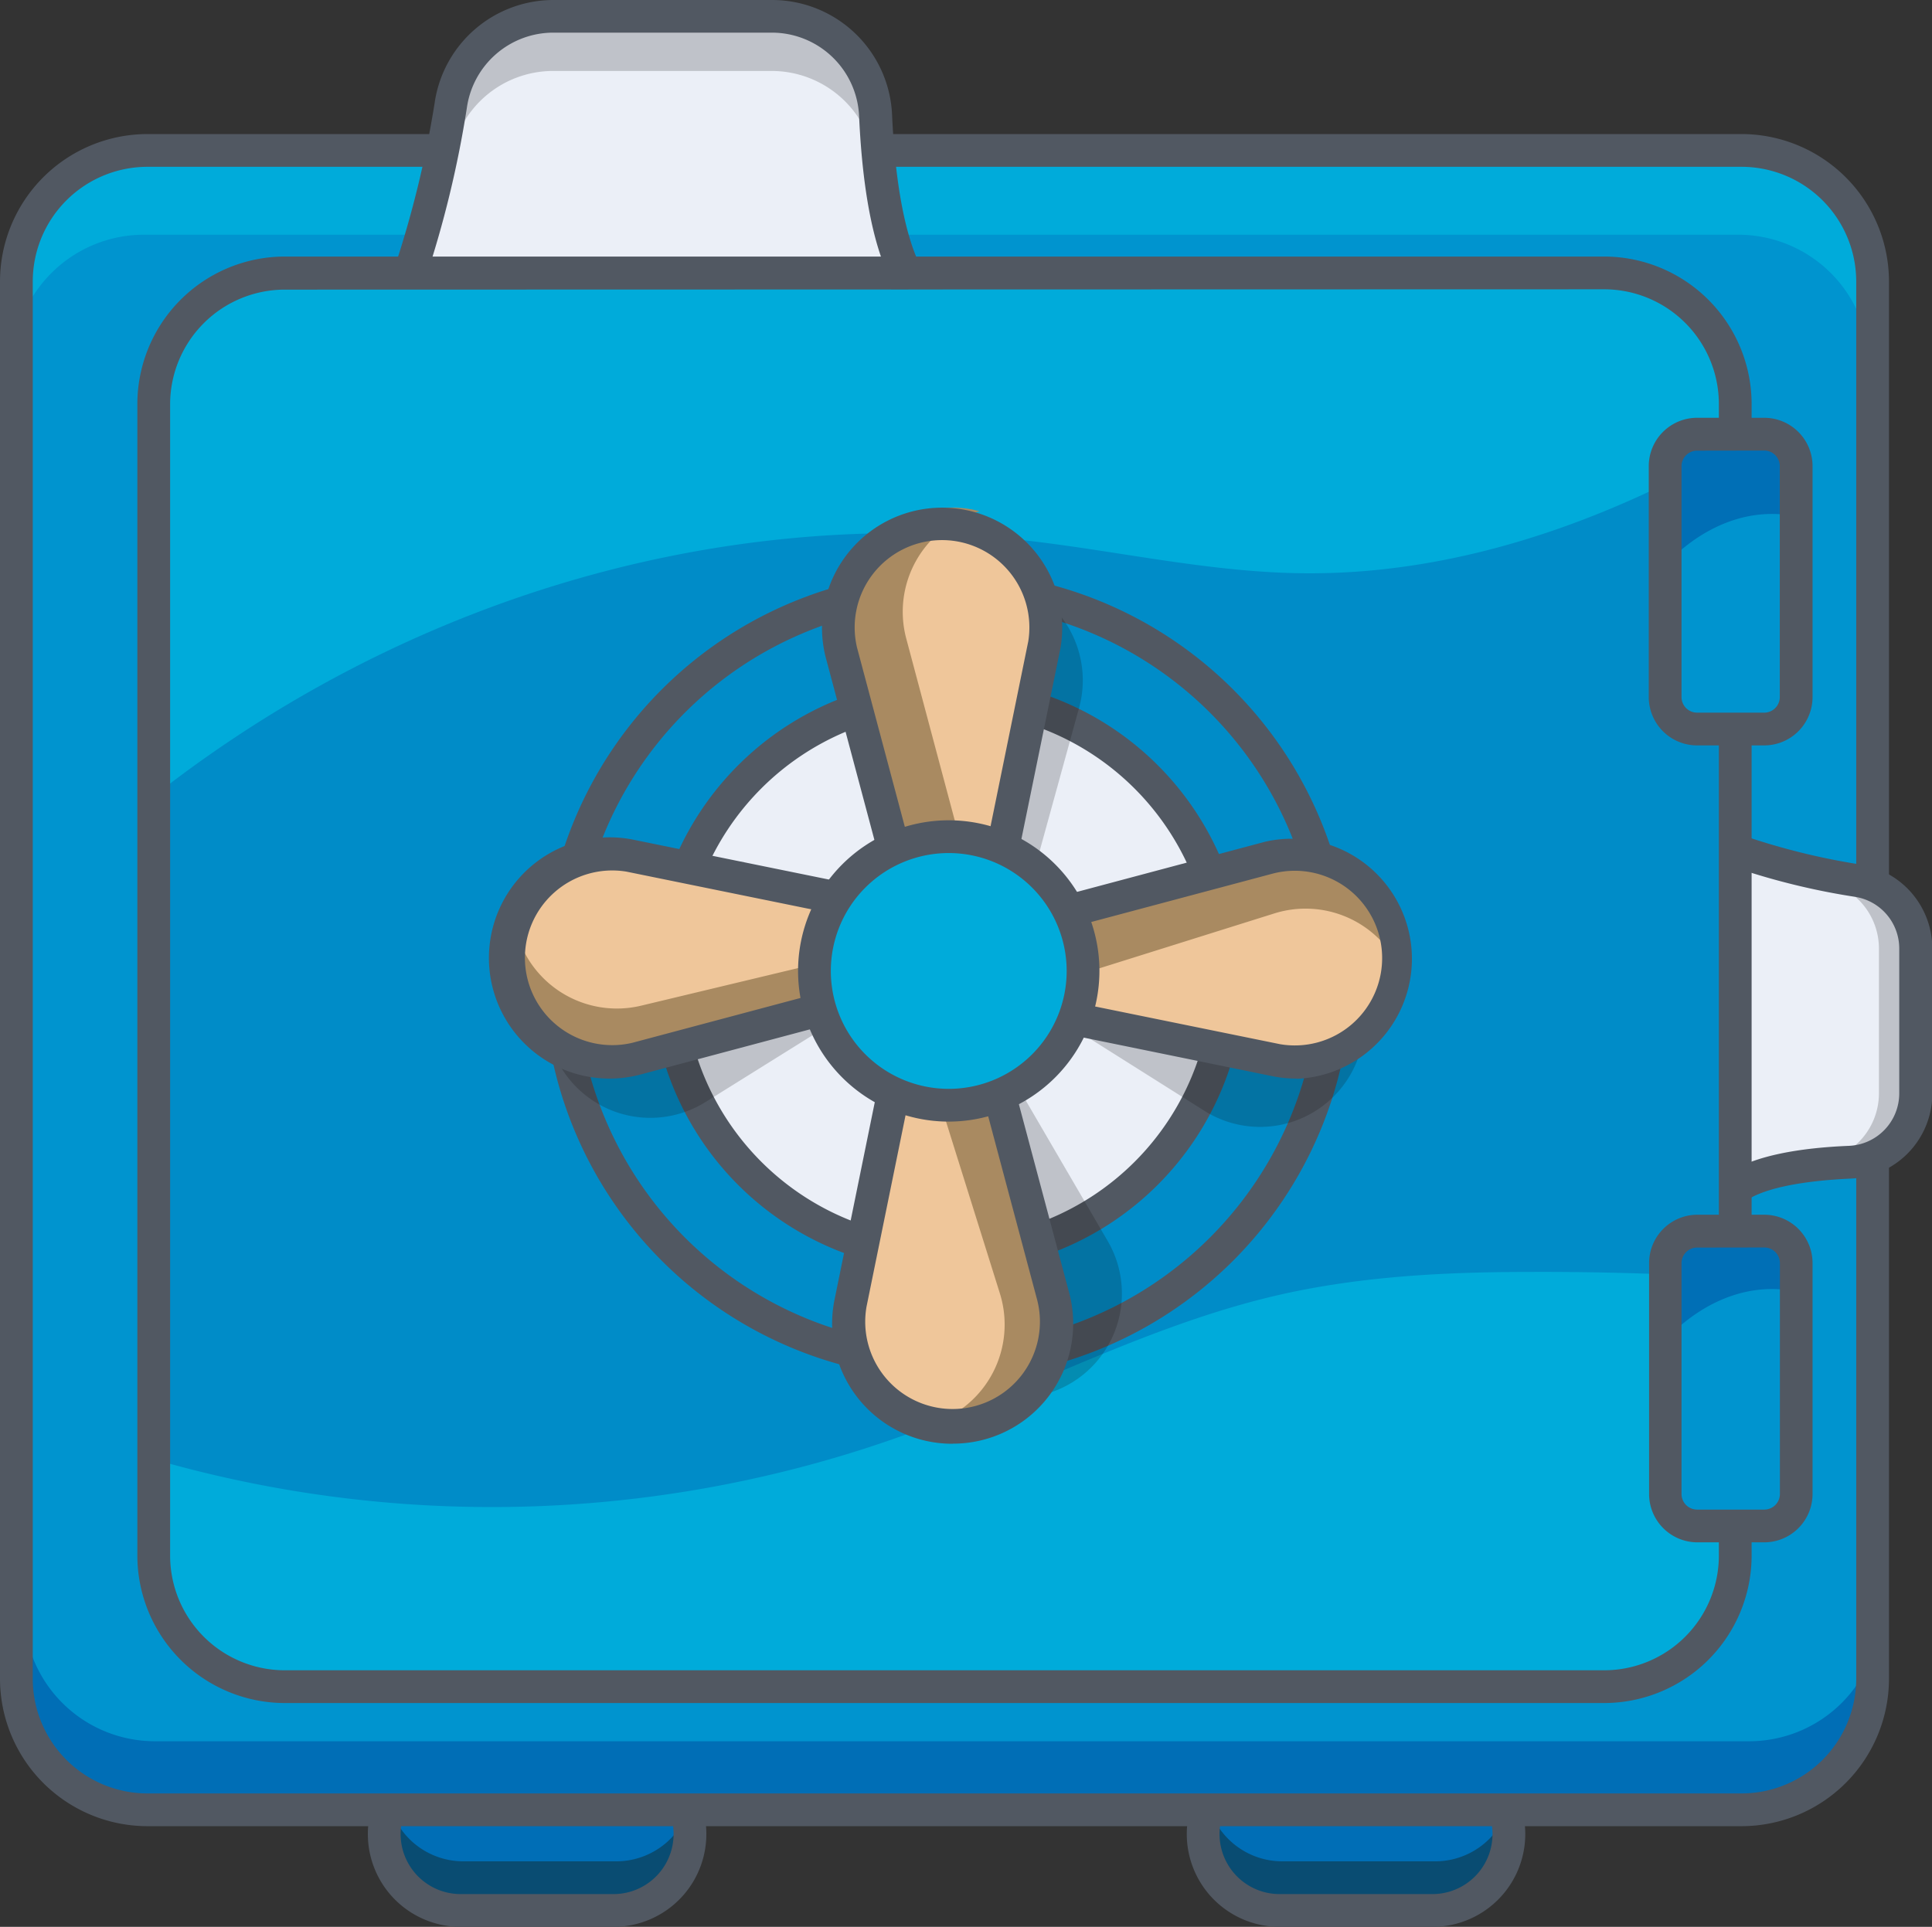<svg xmlns="http://www.w3.org/2000/svg" viewBox="0 0 176.94 176.5"><rect x="0" y="0" width="176.94" height="176.5" fill="#333333" stroke="none"/><defs><style>.cls-1,.cls-6{fill:#006eb6;}.cls-2{fill:#094c72;}.cls-3{fill:#515862;}.cls-4{fill:#0094cf;}.cls-5{fill:#00abda;}.cls-6{opacity:0.5;}.cls-7{fill:#ebeff7;}.cls-8{fill:#0f0f0f;opacity:0.2;}.cls-9{fill:#efc69a;}.cls-10{fill:#a98a61;}.cls-11{fill:#006fb6;}</style></defs><title>Asset 200</title><g id="Layer_2" data-name="Layer 2"><g id="Layer_1-2" data-name="Layer 1"><rect class="cls-1" x="35.44" y="160.5" width="28" height="14" rx="7" ry="7"/><rect class="cls-1" x="110.44" y="160.5" width="28" height="14" rx="7" ry="7"/><path class="cls-2" d="M63.15,165.5a7,7,0,0,1-6.71,9h-14a7,7,0,0,1-7-7,6.91,6.91,0,0,1,.29-2,7,7,0,0,0,6.71,5h14a7,7,0,0,0,6.71-5Z"/><path class="cls-2" d="M138.44,167.5a7,7,0,0,1-7,7h-14a7,7,0,0,1-7-7,6.91,6.91,0,0,1,.29-2,7,7,0,0,0,6.71,5h14a7,7,0,0,0,6.71-5A6.91,6.91,0,0,1,138.44,167.5Z"/><path class="cls-3" d="M56.19,176.5h-14a8.5,8.5,0,0,1,0-17h14a8.5,8.5,0,1,1,0,17Zm-14-14a5.5,5.5,0,0,0,0,11h14a5.5,5.5,0,1,0,0-11Z"/><path class="cls-3" d="M131.19,176.5h-14a8.5,8.5,0,1,1,0-17h14a8.5,8.5,0,0,1,0,17Zm-14-14a5.5,5.5,0,1,0,0,11h14a5.5,5.5,0,0,0,0-11Z"/><rect class="cls-4" x="2.04" y="12.86" width="170" height="152" rx="12" ry="12"/><path class="cls-5" d="M171.19,26.5v7a12,12,0,0,0-12-12h-146a12,12,0,0,0-12,12v-7a12,12,0,0,1,12-12h146A12,12,0,0,1,171.19,26.5Z"/><path class="cls-1" d="M2.19,154.5v-7a12,12,0,0,0,12,12h146a12,12,0,0,0,12-12v7a12,12,0,0,1-12,12h-146A12,12,0,0,1,2.19,154.5Z"/><rect class="cls-5" x="14.08" y="25.03" width="144.84" height="129.5" rx="12" ry="12"/><path class="cls-6" d="M157.91,41.5V117q-8.82-.52-17.66-.49c-7.7,0-15.44.37-23,2.08-12.07,2.74-23.27,8.89-35,13.07a111.57,111.57,0,0,1-69.18,1.71V73.73c23-18.48,52.13-27.4,80.37-24.28,8.57.94,17.07,2.94,25.69,3.06C132.61,52.7,145.83,48.28,157.91,41.5Z"/><path class="cls-3" d="M159.5,167.28H13.5A13.52,13.52,0,0,1,0,153.78v-128a13.52,13.52,0,0,1,13.5-13.5h146A13.52,13.52,0,0,1,173,25.78v128A13.52,13.52,0,0,1,159.5,167.28Zm-146-152A10.51,10.51,0,0,0,3,25.78v128a10.51,10.51,0,0,0,10.5,10.5h146a10.51,10.51,0,0,0,10.5-10.5v-128a10.51,10.51,0,0,0-10.5-10.5Z"/><path class="cls-3" d="M86.77,126.32a37,37,0,1,1,37-37A37,37,0,0,1,86.77,126.32Zm0-71a34,34,0,1,0,34,34A34,34,0,0,0,86.77,55.32Z"/><circle class="cls-7" cx="87.77" cy="88.32" r="25.68"/><path class="cls-3" d="M86.77,116.5A27.18,27.18,0,1,1,114,89.32,27.21,27.21,0,0,1,86.77,116.5Zm0-51.36A24.18,24.18,0,1,0,111,89.32,24.21,24.21,0,0,0,86.77,65.14Z"/><path class="cls-8" d="M83.82,82.41,80.27,64.13a9.55,9.55,0,0,1,10-11.34h0a9.55,9.55,0,0,1,8.57,12L93.8,83.09"/><path class="cls-8" d="M97.81,82.29l18.52,1.89a9.55,9.55,0,0,1,8,12.88h0a9.55,9.55,0,0,1-13.95,4.74L94.27,91.64"/><path class="cls-8" d="M92.08,97.61l9.38,16.09a9.55,9.55,0,0,1-5.73,14h0a9.55,9.55,0,0,1-12-8.48l-1.26-19"/><path class="cls-8" d="M80.41,91.09l-15.8,9.86a9.55,9.55,0,0,1-14.18-5.3h0a9.55,9.55,0,0,1,8.12-12.29l18.93-1.82"/><path class="cls-9" d="M81.84,77.75l-4.8-18a9.55,9.55,0,0,1,9.23-12h0a9.55,9.55,0,0,1,9.37,11.36l-3.8,18.64"/><path class="cls-10" d="M83,58.5l4.8,18h-5L78,58.5a9.54,9.54,0,0,1,9.23-12,9.29,9.29,0,0,1,2.49.33A9.54,9.54,0,0,0,83,58.5Z"/><path class="cls-3" d="M80.4,78.13l-4.8-18a11,11,0,1,1,21.52-.75L93.31,78l-2.94-.6,3.8-18.64a8,8,0,1,0-15.68.56l4.8,18Z"/><path class="cls-9" d="M76.27,92.17l-18,4.8a9.55,9.55,0,0,1-12-9.23h0a9.55,9.55,0,0,1,11.36-9.37l18.64,3.8"/><path class="cls-10" d="M58.72,92.12l18.12-4.34-.13,5L58.6,97.12a9.54,9.54,0,0,1-11.76-9.53,9.29,9.29,0,0,1,.39-2.48A9.54,9.54,0,0,0,58.72,92.12Z"/><path class="cls-3" d="M55.79,98.8a11.05,11.05,0,1,1,2.13-21.9l18.65,3.8L76,83.64l-18.64-3.8a8,8,0,1,0,.56,15.68l18-4.8.77,2.9-18,4.8A11.14,11.14,0,0,1,55.79,98.8Z"/><path class="cls-9" d="M91.7,100.75l4.8,18a9.55,9.55,0,0,1-9.23,12h0a9.55,9.55,0,0,1-9.37-11.36l3.8-18.64"/><path class="cls-10" d="M91.57,118.47,86,100.69l5-.22,5.57,17.78a9.54,9.54,0,0,1-8.7,12.39,9.29,9.29,0,0,1-2.5-.22A9.54,9.54,0,0,0,91.57,118.47Z"/><path class="cls-3" d="M87.27,132.25A11,11,0,0,1,76.42,119.1l3.8-18.65,2.94.6-3.8,18.64A8,8,0,1,0,95,119.12l-4.8-18,2.9-.77,4.8,18a11,11,0,0,1-10.67,13.89Z"/><path class="cls-9" d="M98.27,83.32l18-4.8a9.55,9.55,0,0,1,12,9.23h0a9.55,9.55,0,0,1-11.36,9.37l-18.64-3.8"/><path class="cls-10" d="M116.71,83.67,98.93,89.25l-.22-5,17.78-5.57a9.54,9.54,0,0,1,12.39,8.7,9.29,9.29,0,0,1-.22,2.5A9.54,9.54,0,0,0,116.71,83.67Z"/><path class="cls-3" d="M118.74,98.8a11.11,11.11,0,0,1-2.11-.2L98,94.79l.6-2.94,18.64,3.8A8,8,0,1,0,116.65,80l-18,4.8-.77-2.9,18-4.8a11,11,0,1,1,2.86,21.72Z"/><circle class="cls-5" cx="86.89" cy="88.94" r="12.3"/><path class="cls-3" d="M86.89,102.74a13.8,13.8,0,1,1,13.8-13.8A13.82,13.82,0,0,1,86.89,102.74Zm0-24.6a10.8,10.8,0,1,0,10.8,10.8A10.81,10.81,0,0,0,86.89,78.14Z"/><path class="cls-7" d="M37.53,25.17a96.6,96.6,0,0,0,3.76-15.5A9.47,9.47,0,0,1,50.7,1.5h20a9.51,9.51,0,0,1,9.5,9.1c.24,5.18,1,11.34,3,14.9"/><path class="cls-8" d="M83.19,26.5H81.62A54.2,54.2,0,0,1,80.18,15.6a9.52,9.52,0,0,0-9.5-9.1h-20a9.48,9.48,0,0,0-9.41,8.17,84.65,84.65,0,0,1-2.53,11.51H37.52a95.9,95.9,0,0,0,3.76-15.5A9.48,9.48,0,0,1,50.69,2.5h20a9.52,9.52,0,0,1,9.5,9.1C80.41,16.78,81.15,22.94,83.19,26.5Z"/><path class="cls-3" d="M81.89,26.24c-1.8-3.15-2.88-8.39-3.21-15.58a8,8,0,0,0-8-7.67h-20a8,8,0,0,0-7.92,6.87,97,97,0,0,1-3.83,15.78l-2.84-1A95.65,95.65,0,0,0,39.8,9.47,11,11,0,0,1,50.7,0h20a11,11,0,0,1,11,10.53C82,17.14,83,22.06,84.5,24.76Z"/><path class="cls-7" d="M159.74,78.17A64.09,64.09,0,0,0,170,80.66a6.28,6.28,0,0,1,5.42,6.24v13.26a6.31,6.31,0,0,1-6,6.3c-3.44.16-7.52.65-9.89,2"/><path class="cls-8" d="M158.86,108.46v-1a36,36,0,0,1,7.22-1,6.32,6.32,0,0,0,6-6.3V86.9a6.29,6.29,0,0,0-5.42-6.24A56.16,56.16,0,0,1,159.07,79v-.82a63.62,63.62,0,0,0,10.28,2.49,6.29,6.29,0,0,1,5.42,6.24v13.26a6.32,6.32,0,0,1-6,6.3C165.31,106.62,161.22,107.11,158.86,108.46Z"/><path class="cls-3" d="M160.27,109.76l-1.49-2.6c2.16-1.24,5.71-2,10.56-2.2a4.81,4.81,0,0,0,4.6-4.8V86.9a4.79,4.79,0,0,0-4.12-4.76,64.82,64.82,0,0,1-10.57-2.56l1-2.84a62.92,62.92,0,0,0,10,2.43,7.8,7.8,0,0,1,6.72,7.73v13.26a7.8,7.8,0,0,1-7.47,7.8C165.17,108.16,162,108.78,160.27,109.76Z"/><path class="cls-3" d="M146.92,156H26.08a13.52,13.52,0,0,1-13.5-13.5V37a13.52,13.52,0,0,1,13.5-13.5H146.92A13.52,13.52,0,0,1,160.42,37v105.5A13.52,13.52,0,0,1,146.92,156ZM26.08,26.53A10.51,10.51,0,0,0,15.58,37v105.5A10.51,10.51,0,0,0,26.08,153H146.92a10.51,10.51,0,0,0,10.5-10.5V37a10.51,10.51,0,0,0-10.5-10.5Z"/><rect class="cls-4" x="152.04" y="39.86" width="12" height="27" rx="2.93" ry="2.93"/><rect class="cls-4" x="152.04" y="112.86" width="12" height="27" rx="2.93" ry="2.93"/><path class="cls-11" d="M165,43.79v3.64a9.1,9.1,0,0,0-1.38-.27c-4-.49-7.75,1.27-10.62,4.1V43.79A2.94,2.94,0,0,1,156,40.86h6.14A2.94,2.94,0,0,1,165,43.79Z"/><path class="cls-11" d="M165,114.79v3.64a9.1,9.1,0,0,0-1.38-.27c-4-.49-7.75,1.27-10.62,4.1v-7.47a2.94,2.94,0,0,1,2.93-2.93h6.14A2.94,2.94,0,0,1,165,114.79Z"/><path class="cls-3" d="M161.61,68.28h-6.15A4.43,4.43,0,0,1,151,63.85V42.7a4.43,4.43,0,0,1,4.43-4.43h6.15A4.43,4.43,0,0,1,166,42.7V63.85A4.43,4.43,0,0,1,161.61,68.28Zm-6.15-27A1.43,1.43,0,0,0,154,42.7V63.85a1.43,1.43,0,0,0,1.43,1.43h6.15A1.43,1.43,0,0,0,163,63.85V42.7a1.43,1.43,0,0,0-1.43-1.43Z"/><path class="cls-3" d="M161.61,141.28h-6.15a4.43,4.43,0,0,1-4.43-4.43V115.7a4.43,4.43,0,0,1,4.43-4.43h6.15A4.43,4.43,0,0,1,166,115.7v21.15A4.43,4.43,0,0,1,161.61,141.28Zm-6.15-27A1.43,1.43,0,0,0,154,115.7v21.15a1.43,1.43,0,0,0,1.43,1.43h6.15a1.43,1.43,0,0,0,1.43-1.43V115.7a1.43,1.43,0,0,0-1.43-1.43Z"/></g></g></svg>